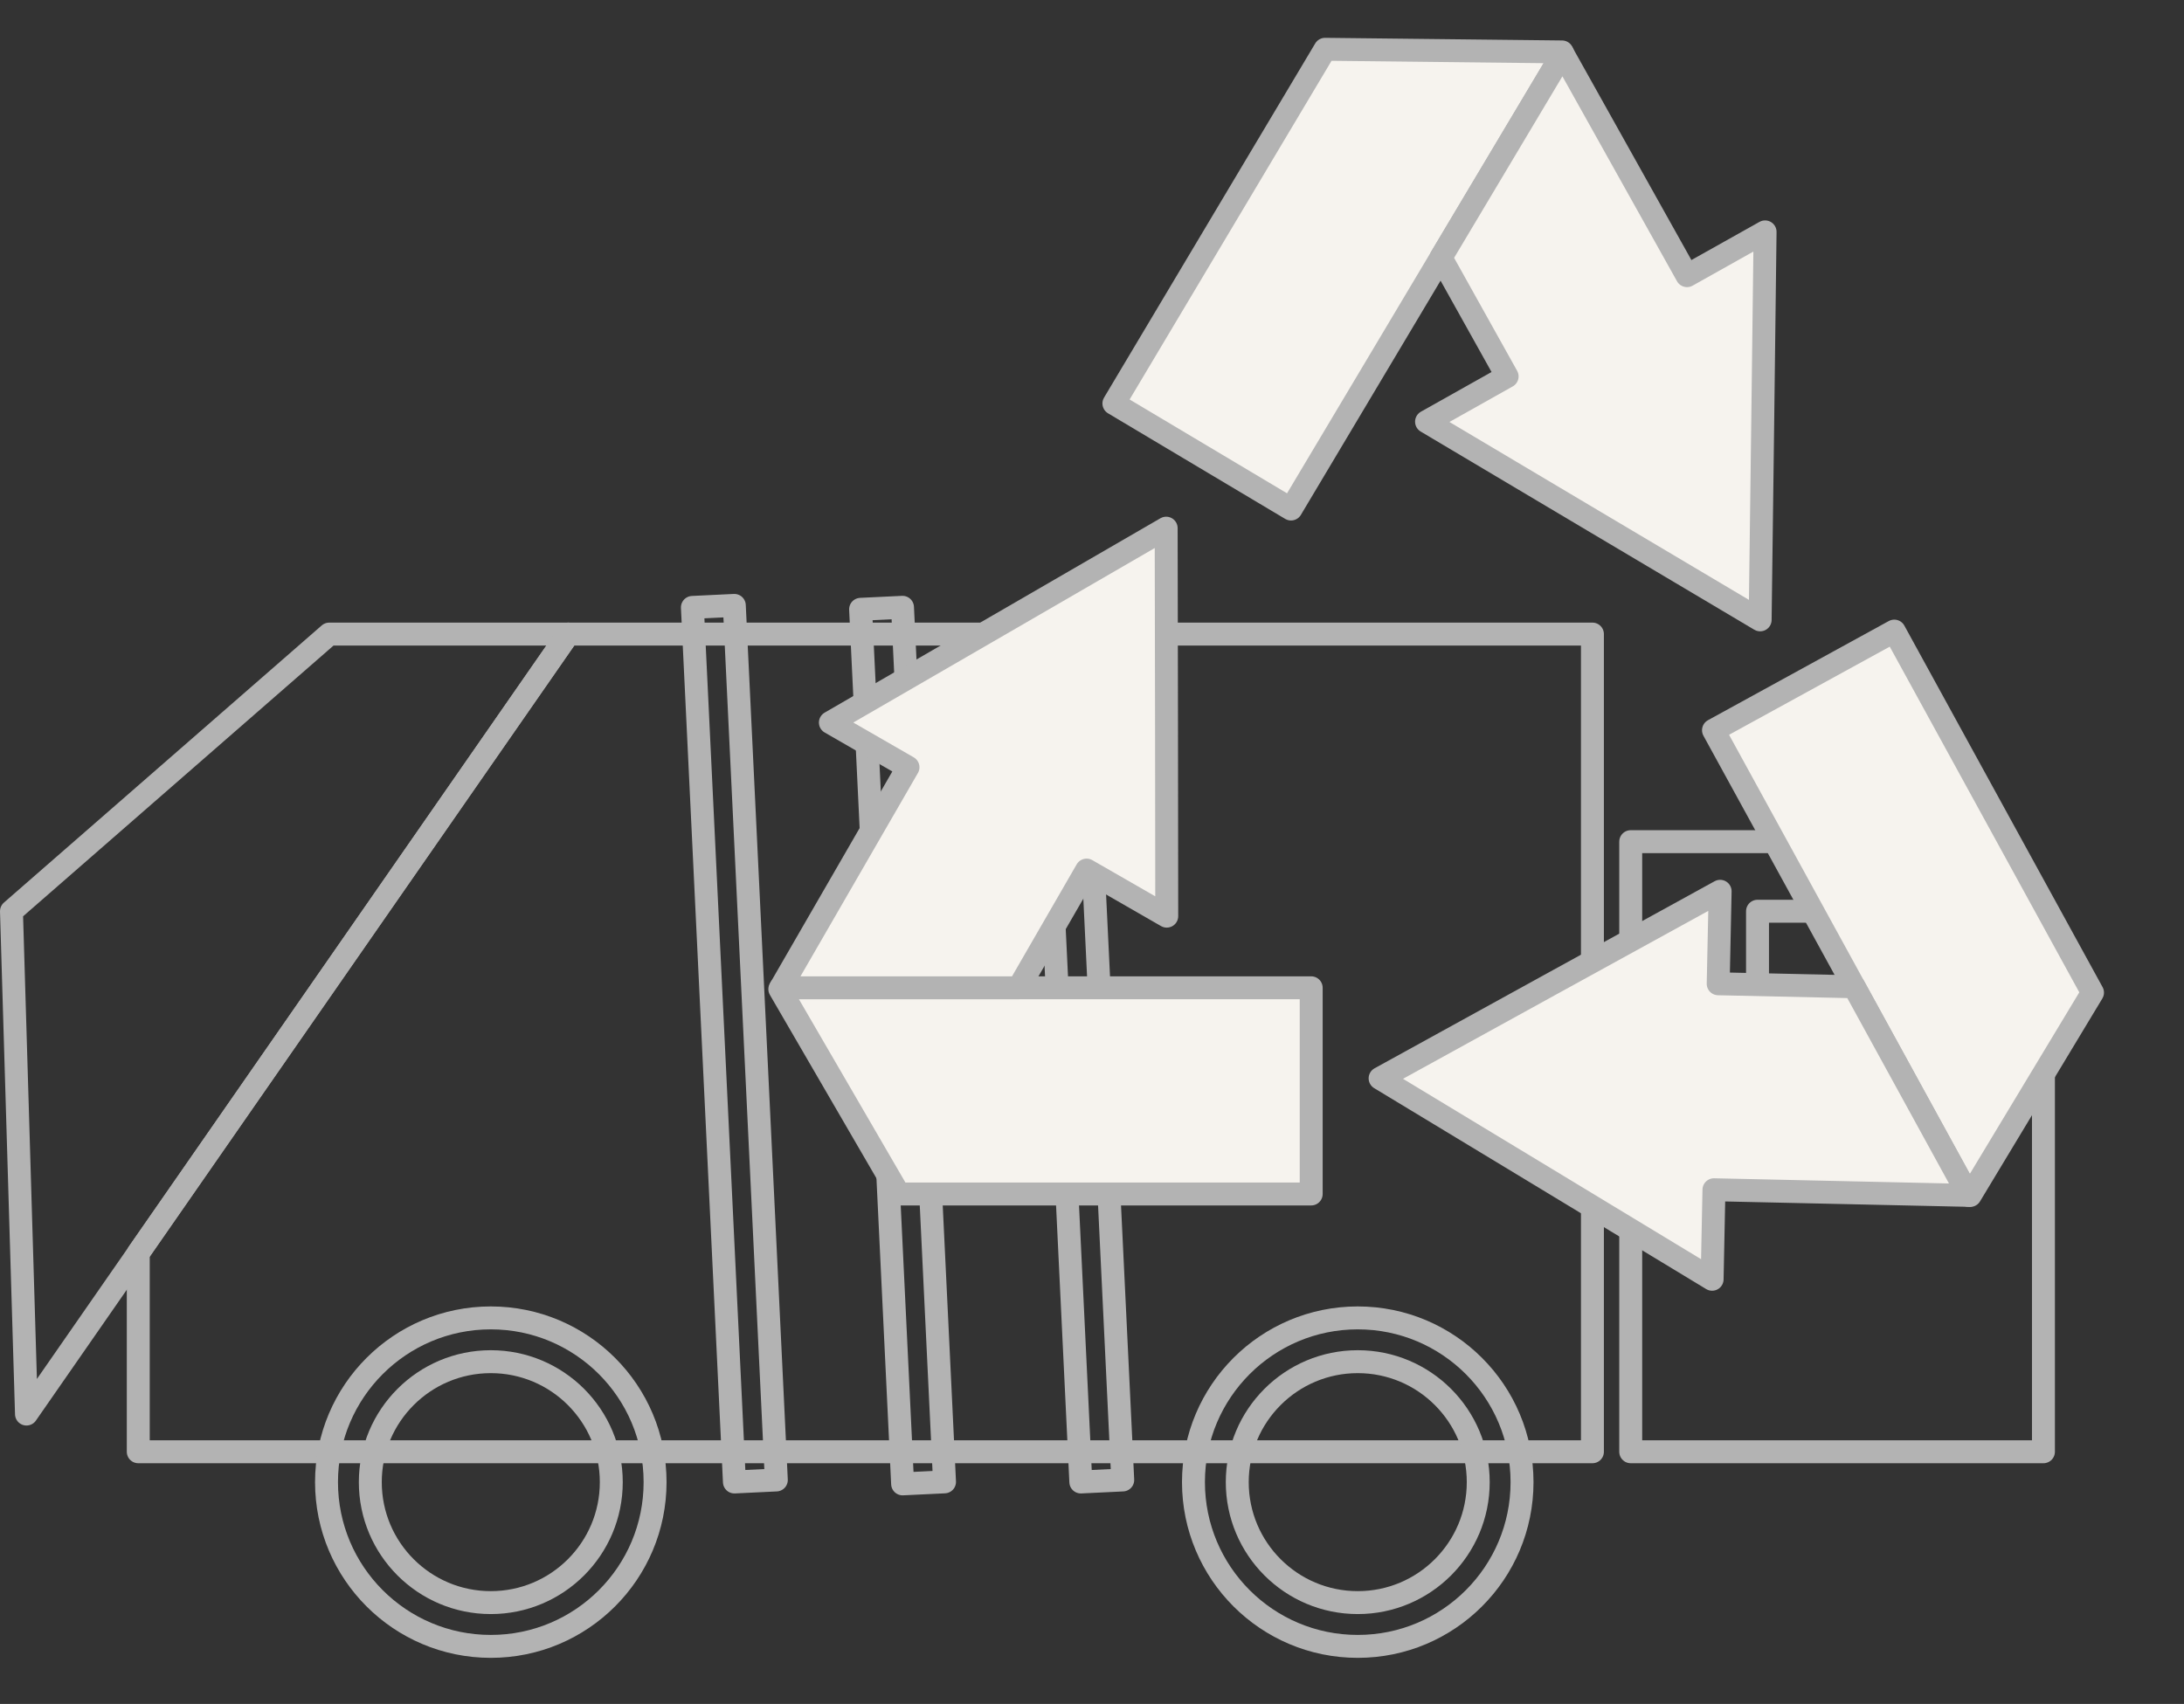 <?xml version="1.0" encoding="UTF-8"?>
<svg id="Layer_2" data-name="Layer 2" xmlns="http://www.w3.org/2000/svg" viewBox="0 0 190.5 148.66">
  <rect x="0" y="0" width="190.5" height="148.66" fill="#333333" stroke="none"/>
  <defs>
    <style>
      .cls-1 {
        fill: none;
      }

      .cls-1, .cls-2 {
        stroke: #b3b3b3;
        stroke-linejoin: round;
        stroke-width: 2px;
      }

      .cls-2 {
        fill: #f6f3ee;
      }
    </style>
  </defs>
  <g>
    <polygon class="cls-1" points="142.24 73.43 142.24 126.66 178.24 126.66 178.24 91.64 161.47 73.43 142.24 73.43"/>
    <polygon class="cls-1" points="153.3 79.5 153.3 91.18 170.73 91.18 170.73 88.31 162.61 79.5 153.3 79.5"/>
    <polygon class="cls-1" points="49.57 55.32 2.31 123.37 1 79.5 28.72 55.32 49.57 55.32"/>
    <polygon class="cls-1" points="49.57 55.32 12.06 109.32 12.06 126.66 138.9 126.66 138.9 55.32 49.57 55.32"/>
    <rect class="cls-1" x="76.89" y="53.03" width="3.66" height="76.39" transform="translate(-4.28 3.88) rotate(-2.75)"/>
    <circle class="cls-1" cx="118.43" cy="129.31" r="10.51"/>
    <circle class="cls-1" cx="118.43" cy="129.31" r="14.33"/>
    <circle class="cls-1" cx="42.81" cy="129.31" r="10.51"/>
    <circle class="cls-1" cx="42.81" cy="129.31" r="14.33"/>
    <rect class="cls-1" x="92.44" y="52.87" width="3.66" height="76.39" transform="translate(-4.26 4.62) rotate(-2.75)"/>
    <rect class="cls-1" x="62.22" y="52.87" width="3.66" height="76.39" transform="translate(-4.29 3.17) rotate(-2.75)"/>
  </g>
  <g>
    <polygon class="cls-2" points="114.37 86.18 114.37 104.17 78.4 104.17 68.02 86.3 68.09 86.18 114.37 86.18"/>
    <polygon class="cls-2" points="101.77 79.93 94.78 75.91 88.85 86.18 68.09 86.18 79.2 66.94 72.43 63.04 87.08 54.56 101.72 46.08 101.75 63 101.77 79.93"/>
    <polygon class="cls-2" points="112.61 44.41 97.16 35.2 115.58 4.3 136.25 4.53 136.31 4.66 112.61 44.41"/>
    <polygon class="cls-2" points="124.43 36.79 131.46 32.84 125.68 22.48 136.31 4.66 147.15 24.05 153.96 20.23 153.75 37.16 153.53 54.08 138.98 45.44 124.43 36.79"/>
    <polygon class="cls-2" points="149.46 63.71 165.23 55.06 182.52 86.6 171.85 104.3 171.71 104.29 149.46 63.71"/>
    <polygon class="cls-2" points="150.04 77.76 149.87 85.83 161.73 86.09 171.71 104.29 149.5 103.8 149.34 111.61 134.86 102.84 120.38 94.08 135.2 85.92 150.04 77.76"/>
  </g>
</svg>